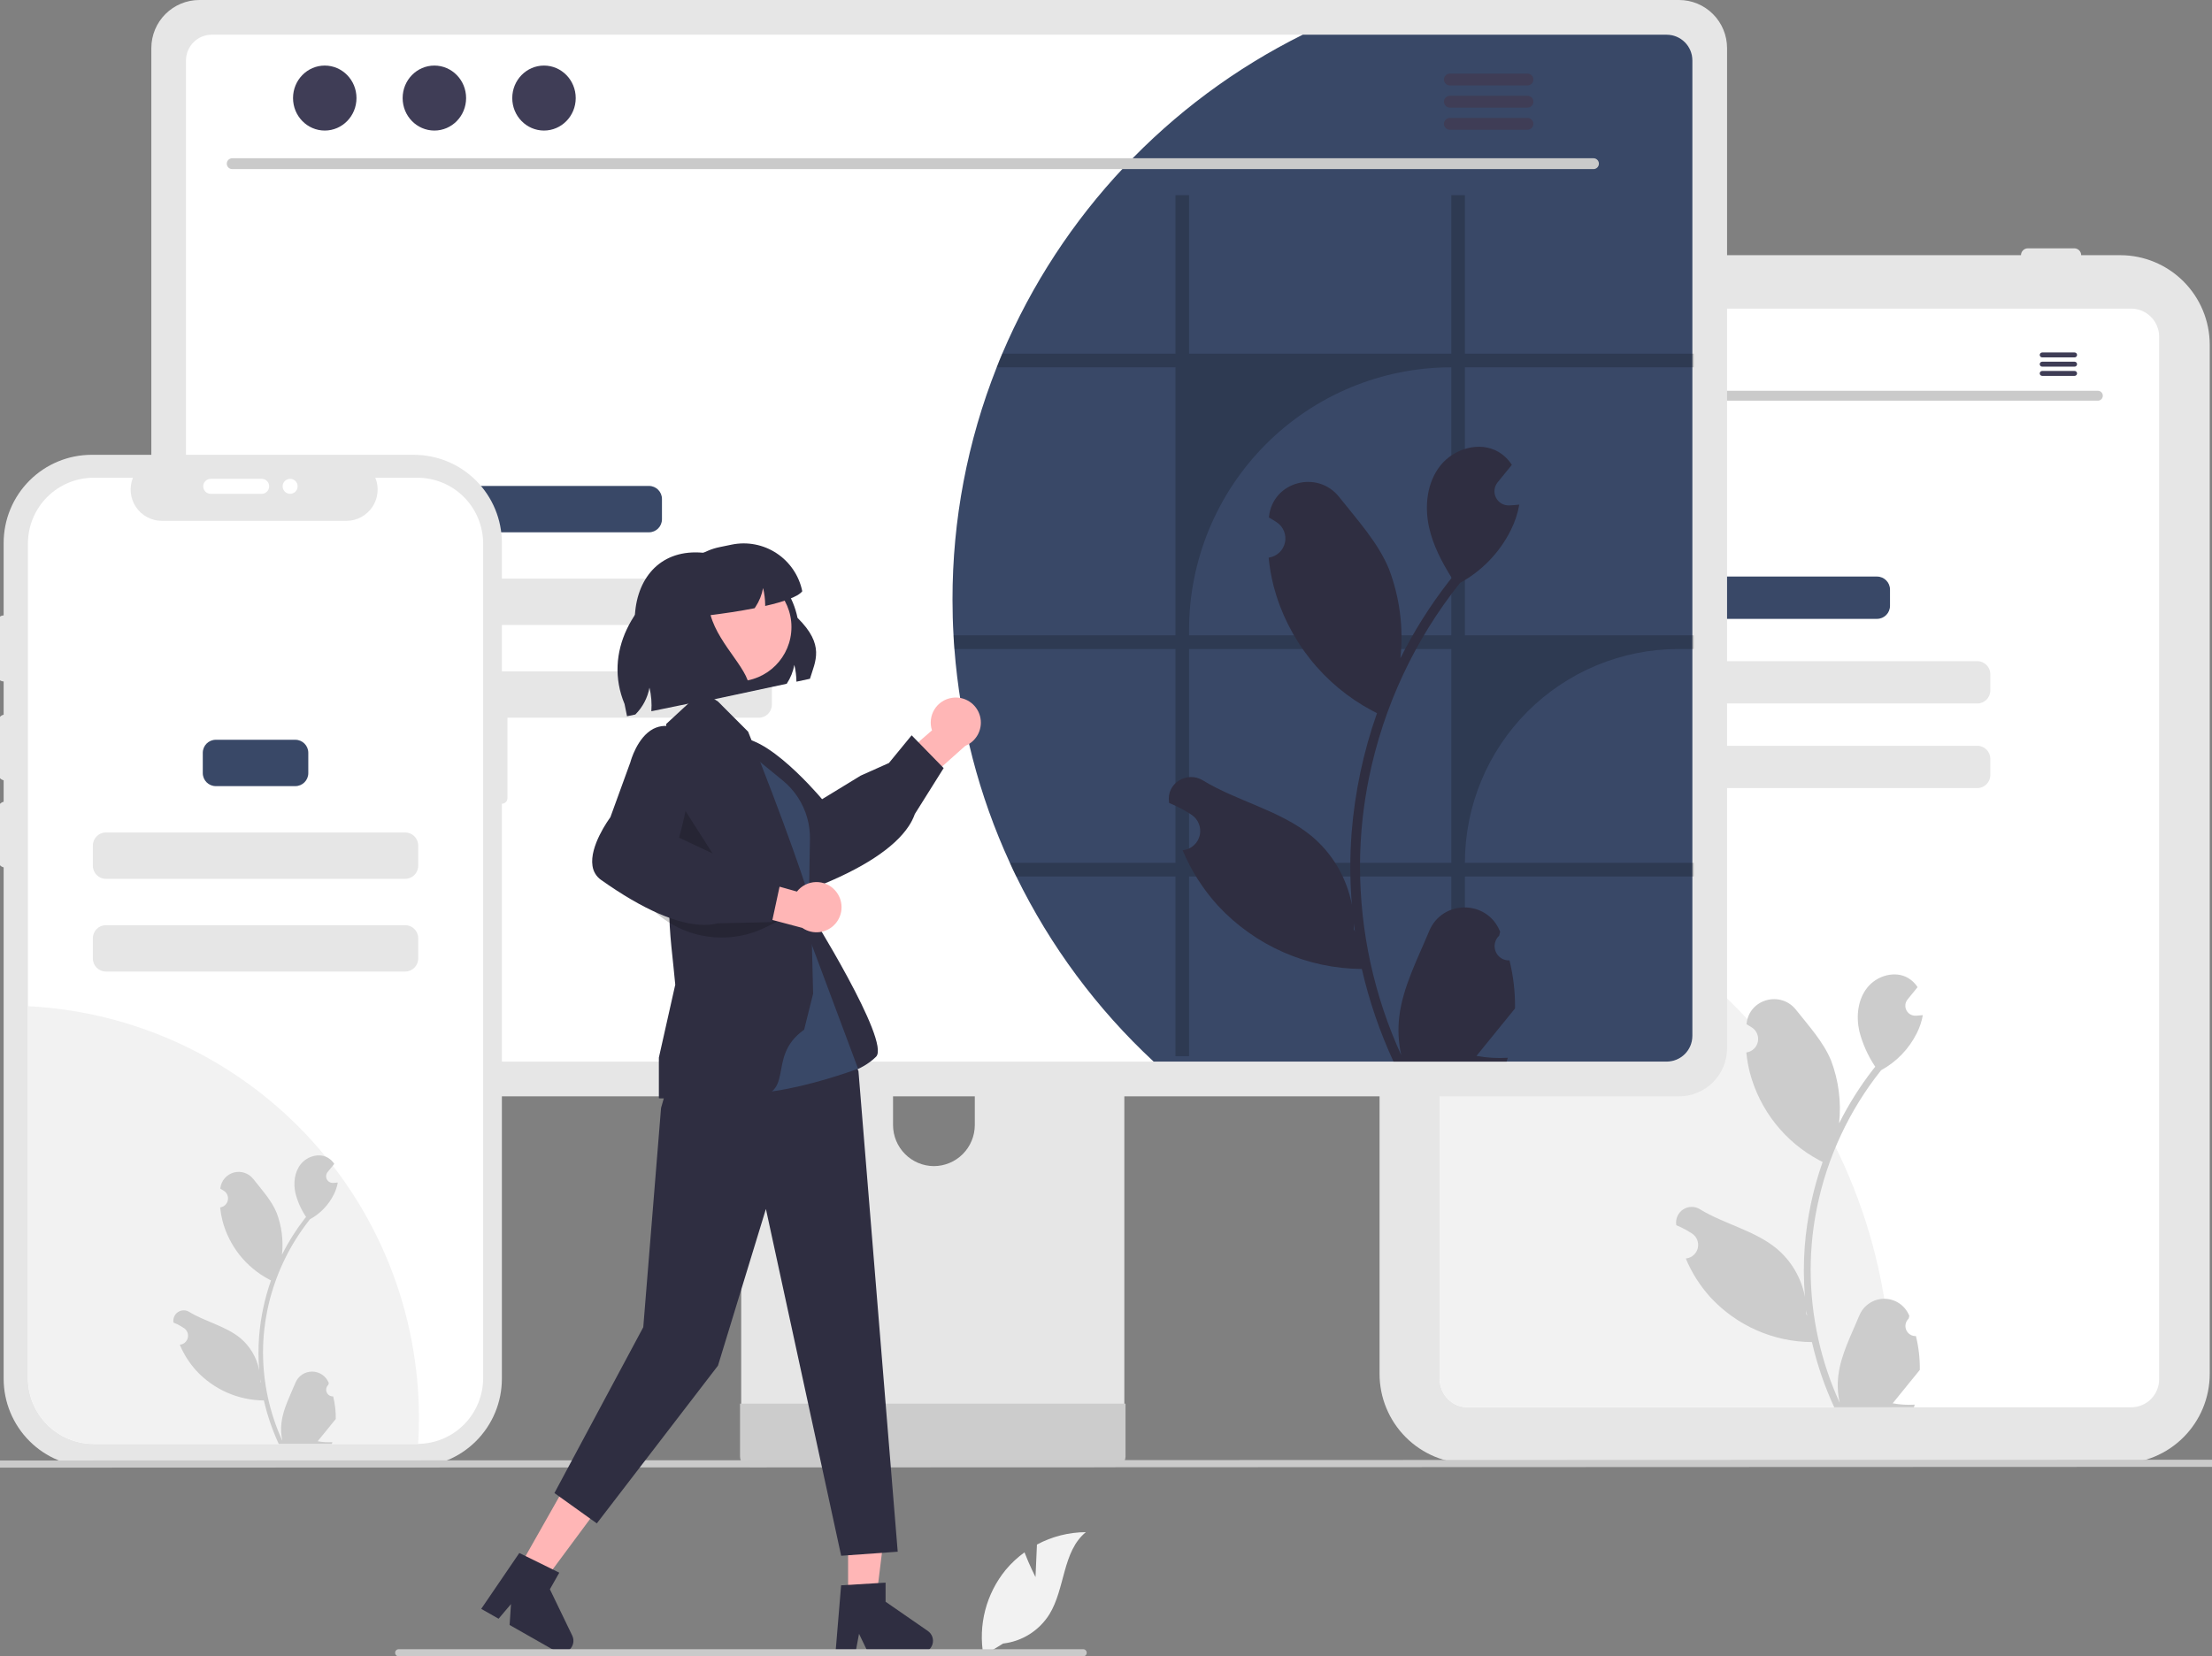 <svg width="239" height="179" viewBox="0 0 239 179" fill="none" xmlns="http://www.w3.org/2000/svg">
<rect x="0" y="0" width="239" height="179" fill="#808080" stroke="none"/>
<g clip-path="url(#clip0_30_128)">
<path d="M229.097 158.158H158.715C156.155 158.156 153.7 157.135 151.889 155.321C150.078 153.507 149.06 151.048 149.057 148.482V37.255C149.06 34.689 150.078 32.23 151.889 30.416C153.7 28.602 156.155 27.581 158.715 27.578H229.097C231.657 27.581 234.112 28.602 235.923 30.416C237.734 32.23 238.752 34.689 238.755 37.255V148.482C238.752 151.048 237.734 153.507 235.923 155.321C234.112 157.135 231.657 158.156 229.097 158.158Z" fill="#E6E6E6"/>
<path d="M230.264 33.352H158.583C157.781 33.353 157.013 33.673 156.446 34.24C155.879 34.808 155.56 35.578 155.559 36.381V149.059C155.56 149.862 155.879 150.632 156.446 151.2C157.013 151.768 157.781 152.087 158.583 152.088H230.264C231.066 152.087 231.834 151.768 232.401 151.2C232.968 150.632 233.286 149.862 233.287 149.059V36.381C233.286 35.578 232.968 34.808 232.401 34.24C231.834 33.673 231.066 33.353 230.264 33.352Z" fill="white"/>
<path d="M160.436 27.578C160.436 27.382 160.514 27.194 160.652 27.055C160.791 26.916 160.979 26.838 161.174 26.838H166.199C166.395 26.838 166.583 26.916 166.721 27.055C166.86 27.194 166.938 27.382 166.938 27.578C166.938 27.774 166.86 27.963 166.721 28.102C166.583 28.24 166.395 28.318 166.199 28.318H161.174C160.979 28.318 160.791 28.24 160.652 28.101C160.514 27.962 160.436 27.774 160.436 27.578Z" fill="#E6E6E6"/>
<path d="M168.711 27.578C168.711 27.382 168.789 27.194 168.927 27.055C169.066 26.916 169.254 26.838 169.45 26.838H174.474C174.67 26.838 174.858 26.916 174.996 27.055C175.135 27.194 175.213 27.382 175.213 27.578C175.213 27.774 175.135 27.963 174.996 28.102C174.858 28.24 174.67 28.318 174.474 28.318H169.45C169.254 28.318 169.066 28.24 168.927 28.101C168.789 27.963 168.711 27.774 168.711 27.578Z" fill="#E6E6E6"/>
<path d="M218.362 27.578C218.363 27.382 218.441 27.194 218.579 27.055C218.718 26.916 218.905 26.838 219.101 26.838H224.126C224.322 26.838 224.509 26.916 224.648 27.055C224.787 27.194 224.864 27.382 224.864 27.578C224.864 27.774 224.787 27.963 224.648 28.102C224.509 28.24 224.322 28.318 224.126 28.318H219.101C218.905 28.318 218.718 28.24 218.579 28.101C218.441 27.963 218.363 27.774 218.362 27.578Z" fill="#E6E6E6"/>
<path d="M204.357 149.767C204.357 150.546 204.342 151.321 204.306 152.088H158.583C157.781 152.087 157.013 151.767 156.446 151.2C155.879 150.632 155.56 149.862 155.559 149.059V92.344C169.175 94.548 181.564 101.537 190.505 112.059C199.446 122.581 204.357 135.948 204.357 149.767Z" fill="#F2F2F2"/>
<path d="M202.804 62.308H185.751C184.975 62.308 184.346 62.938 184.346 63.716V65.472C184.346 66.25 184.975 66.88 185.751 66.88H202.804C203.58 66.88 204.209 66.25 204.209 65.472V63.716C204.209 62.938 203.58 62.308 202.804 62.308Z" fill="#394867"/>
<path d="M213.642 71.452H174.913C174.137 71.452 173.508 72.082 173.508 72.86V74.616C173.508 75.394 174.137 76.024 174.913 76.024H213.642C214.418 76.024 215.047 75.394 215.047 74.616V72.86C215.047 72.082 214.418 71.452 213.642 71.452Z" fill="#E6E6E6"/>
<path d="M213.642 80.596H174.913C174.137 80.596 173.508 81.226 173.508 82.004V83.76C173.508 84.538 174.137 85.168 174.913 85.168H213.642C214.418 85.168 215.047 84.538 215.047 83.76V82.004C215.047 81.226 214.418 80.596 213.642 80.596Z" fill="#E6E6E6"/>
<path d="M207.01 144.388C206.788 144.398 206.568 144.339 206.38 144.22C206.193 144.101 206.046 143.927 205.96 143.722C205.874 143.516 205.854 143.289 205.901 143.072C205.948 142.854 206.061 142.656 206.224 142.505L206.299 142.209C206.289 142.185 206.279 142.162 206.269 142.138C206.045 141.609 205.671 141.157 205.192 140.841C204.713 140.524 204.151 140.356 203.577 140.359C203.004 140.361 202.443 140.533 201.967 140.853C201.49 141.173 201.119 141.627 200.899 142.158C200.021 144.278 198.902 146.401 198.627 148.641C198.506 149.632 198.557 150.636 198.778 151.609C196.715 147.101 195.644 142.2 195.637 137.241C195.637 135.996 195.706 134.752 195.844 133.516C195.958 132.502 196.116 131.495 196.319 130.495C197.425 125.072 199.799 119.989 203.246 115.663C204.915 114.751 206.264 113.348 207.112 111.644C207.42 111.032 207.637 110.378 207.757 109.703C207.569 109.728 207.378 109.743 207.189 109.756C207.131 109.759 207.069 109.762 207.01 109.765L206.988 109.766C206.781 109.775 206.576 109.724 206.398 109.62C206.219 109.515 206.074 109.36 205.981 109.175C205.888 108.99 205.85 108.782 205.872 108.575C205.894 108.369 205.976 108.174 206.106 108.013C206.187 107.912 206.269 107.812 206.35 107.712C206.474 107.558 206.6 107.406 206.723 107.252C206.738 107.237 206.751 107.221 206.764 107.205C206.906 107.029 207.047 106.856 207.189 106.68C206.93 106.277 206.582 105.939 206.171 105.694C204.749 104.859 202.786 105.437 201.759 106.726C200.728 108.015 200.534 109.824 200.892 111.434C201.244 112.805 201.826 114.105 202.614 115.28C202.536 115.379 202.456 115.474 202.379 115.573C200.969 117.39 199.74 119.341 198.71 121.398C198.96 119.093 198.661 116.762 197.837 114.597C197.002 112.578 195.437 110.878 194.058 109.133C192.402 107.037 189.007 107.952 188.715 110.609C188.712 110.635 188.71 110.66 188.707 110.686C188.912 110.802 189.112 110.925 189.308 111.054C189.555 111.219 189.746 111.455 189.856 111.73C189.966 112.006 189.991 112.308 189.927 112.598C189.863 112.888 189.713 113.152 189.497 113.355C189.281 113.558 189.008 113.69 188.715 113.736L188.685 113.74C188.758 114.48 188.887 115.212 189.071 115.932C189.604 117.941 190.545 119.819 191.836 121.446C193.126 123.074 194.739 124.417 196.572 125.391C196.692 125.453 196.81 125.515 196.93 125.574C195.895 128.513 195.246 131.574 194.998 134.681C194.859 136.514 194.867 138.355 195.023 140.187L195.014 140.122C194.619 138.085 193.534 136.247 191.944 134.919C189.581 132.975 186.243 132.258 183.694 130.696C183.423 130.521 183.108 130.428 182.787 130.428C182.465 130.427 182.149 130.518 181.877 130.691C181.606 130.864 181.389 131.111 181.253 131.403C181.117 131.696 181.067 132.021 181.109 132.341C181.113 132.363 181.116 132.386 181.12 132.409C181.5 132.564 181.87 132.742 182.227 132.944C182.432 133.059 182.633 133.182 182.829 133.312C183.075 133.477 183.266 133.713 183.376 133.988C183.487 134.264 183.511 134.566 183.447 134.856C183.383 135.146 183.233 135.409 183.017 135.612C182.801 135.815 182.529 135.948 182.236 135.993L182.206 135.998C182.184 136.001 182.166 136.004 182.144 136.007C182.793 137.56 183.704 138.99 184.838 140.233C186.238 141.738 187.93 142.941 189.81 143.767C191.69 144.594 193.719 145.027 195.773 145.04H195.776C196.333 147.467 197.141 149.829 198.186 152.088H206.794C206.825 151.992 206.853 151.894 206.881 151.798C206.084 151.848 205.284 151.8 204.499 151.656C205.137 150.87 205.776 150.079 206.415 149.294C206.429 149.279 206.443 149.264 206.455 149.247C206.779 148.845 207.106 148.447 207.43 148.045L207.43 148.044C207.447 146.812 207.306 145.584 207.01 144.388L207.01 144.388ZM197.152 124.959L197.157 124.953L197.152 124.965V124.959ZM195.245 142.181L195.171 142.014C195.174 141.893 195.174 141.772 195.171 141.649C195.171 141.615 195.165 141.581 195.165 141.547C195.193 141.76 195.217 141.973 195.248 142.187L195.245 142.181Z" fill="#CCCCCC"/>
<path d="M226.681 43.3H162.165C162.026 43.297 161.893 43.239 161.795 43.139C161.698 43.039 161.643 42.905 161.643 42.765C161.643 42.625 161.698 42.491 161.795 42.391C161.893 42.291 162.026 42.233 162.165 42.23H226.681C226.82 42.233 226.953 42.291 227.051 42.391C227.148 42.491 227.203 42.625 227.203 42.765C227.203 42.905 227.148 43.039 227.051 43.139C226.953 43.239 226.82 43.297 226.681 43.3Z" fill="#CACACA"/>
<path d="M165.608 40.683C166.474 40.683 167.177 39.964 167.177 39.076C167.177 38.188 166.474 37.469 165.608 37.469C164.741 37.469 164.038 38.188 164.038 39.076C164.038 39.964 164.741 40.683 165.608 40.683Z" fill="#3F3D56"/>
<path d="M171.029 40.683C171.896 40.683 172.598 39.964 172.598 39.076C172.598 38.188 171.896 37.469 171.029 37.469C170.162 37.469 169.46 38.188 169.46 39.076C169.46 39.964 170.162 40.683 171.029 40.683Z" fill="#3F3D56"/>
<path d="M176.45 40.683C177.317 40.683 178.019 39.964 178.019 39.076C178.019 38.188 177.317 37.469 176.45 37.469C175.583 37.469 174.881 38.188 174.881 39.076C174.881 39.964 175.583 40.683 176.45 40.683Z" fill="#3F3D56"/>
<path d="M224.159 38.09H220.647C220.578 38.091 220.511 38.12 220.463 38.17C220.414 38.219 220.387 38.286 220.387 38.356C220.387 38.426 220.414 38.493 220.463 38.543C220.511 38.593 220.578 38.621 220.647 38.623H224.159C224.229 38.621 224.295 38.593 224.344 38.543C224.393 38.493 224.42 38.426 224.42 38.356C224.42 38.286 224.393 38.219 224.344 38.17C224.295 38.12 224.229 38.091 224.159 38.09Z" fill="#3F3D56"/>
<path d="M224.159 39.09H220.647C220.578 39.091 220.511 39.12 220.463 39.17C220.414 39.219 220.387 39.286 220.387 39.356C220.387 39.426 220.414 39.493 220.463 39.543C220.511 39.593 220.578 39.621 220.647 39.623H224.159C224.229 39.621 224.295 39.593 224.344 39.543C224.393 39.493 224.42 39.426 224.42 39.356C224.42 39.286 224.393 39.219 224.344 39.17C224.295 39.12 224.229 39.091 224.159 39.09Z" fill="#3F3D56"/>
<path d="M224.159 40.089H220.647C220.578 40.09 220.511 40.118 220.463 40.168C220.414 40.218 220.387 40.285 220.387 40.355C220.387 40.425 220.414 40.492 220.463 40.541C220.511 40.591 220.578 40.62 220.647 40.621H224.159C224.229 40.62 224.295 40.591 224.344 40.541C224.393 40.492 224.42 40.425 224.42 40.355C224.42 40.285 224.393 40.218 224.344 40.168C224.295 40.118 224.229 40.09 224.159 40.089Z" fill="#3F3D56"/>
<path d="M119.483 92.386H82.079C81.55 92.387 81.043 92.599 80.669 92.974C80.295 93.349 80.086 93.858 80.086 94.388V153.587H121.481V94.388C121.481 94.125 121.43 93.865 121.329 93.622C121.229 93.379 121.082 93.158 120.896 92.972C120.711 92.787 120.49 92.639 120.248 92.539C120.006 92.438 119.746 92.386 119.483 92.386ZM100.907 126.023C99.737 126.017 98.617 125.549 97.79 124.72C96.963 123.892 96.496 122.769 96.49 121.597V114.769C96.491 113.596 96.957 112.472 97.785 111.643C98.613 110.814 99.736 110.348 100.907 110.348C102.078 110.348 103.201 110.814 104.029 111.643C104.857 112.472 105.323 113.596 105.324 114.769V121.597C105.318 122.769 104.851 123.892 104.024 124.72C103.197 125.549 102.077 126.017 100.907 126.023Z" fill="#E6E6E6"/>
<path d="M79.958 151.693V157.405C79.959 157.701 80.076 157.984 80.285 158.194C80.494 158.403 80.777 158.521 81.073 158.521H120.495C120.79 158.52 121.073 158.402 121.282 158.193C121.49 157.984 121.608 157.701 121.61 157.405V151.693L79.958 151.693Z" fill="#CCCCCC"/>
<path d="M181.422 0H21.533C20.159 0.002 18.842 0.55 17.871 1.523C16.899 2.496 16.353 3.816 16.351 5.192V113.288C16.352 114.665 16.898 115.985 17.87 116.958C18.841 117.931 20.159 118.479 21.533 118.48H181.422C182.796 118.479 184.113 117.931 185.084 116.958C186.056 115.985 186.602 114.665 186.604 113.288V5.192C186.602 3.816 186.055 2.496 185.083 1.523C184.112 0.55 182.795 0.002 181.422 0Z" fill="#E6E6E6"/>
<path d="M180.087 3.75H22.869C22.133 3.751 21.428 4.045 20.909 4.567C20.389 5.089 20.097 5.795 20.097 6.532V111.949C20.098 112.685 20.391 113.391 20.91 113.911C21.43 114.432 22.134 114.725 22.869 114.726H180.087C180.822 114.725 181.526 114.432 182.045 113.911C182.565 113.391 182.857 112.685 182.858 111.949V6.532C182.858 5.795 182.566 5.089 182.047 4.567C181.527 4.045 180.823 3.751 180.087 3.75Z" fill="white"/>
<path d="M182.858 6.532V111.949C182.857 112.685 182.565 113.391 182.045 113.911C181.526 114.432 180.822 114.725 180.087 114.726H124.648C118.515 109.028 113.484 102.245 109.806 94.719C109.564 94.234 109.334 93.743 109.115 93.247C105.764 85.962 103.735 78.137 103.123 70.139C103.082 69.649 103.048 69.158 103.025 68.662C102.95 67.391 102.915 66.104 102.915 64.811C102.904 56.212 104.525 47.688 107.692 39.695C107.882 39.199 108.084 38.708 108.291 38.217C114.664 23.216 126.179 10.992 140.758 3.75H180.087C180.823 3.751 181.527 4.045 182.047 4.567C182.567 5.089 182.858 5.795 182.858 6.532Z" fill="#394867"/>
<path d="M172.184 18.274H25.075C24.922 18.271 24.777 18.208 24.67 18.098C24.562 17.988 24.503 17.841 24.503 17.688C24.503 17.535 24.562 17.387 24.67 17.278C24.777 17.168 24.922 17.105 25.075 17.102H172.184C172.337 17.105 172.483 17.168 172.59 17.278C172.697 17.387 172.757 17.535 172.757 17.688C172.757 17.841 172.697 17.988 172.59 18.098C172.483 18.208 172.337 18.271 172.184 18.274Z" fill="#CACACA"/>
<path d="M35.089 14.109C36.983 14.109 38.517 12.537 38.517 10.598C38.517 8.659 36.983 7.086 35.089 7.086C33.196 7.086 31.661 8.659 31.661 10.598C31.661 12.537 33.196 14.109 35.089 14.109Z" fill="#3F3D56"/>
<path d="M46.933 14.109C48.826 14.109 50.361 12.537 50.361 10.598C50.361 8.659 48.826 7.086 46.933 7.086C45.039 7.086 43.504 8.659 43.504 10.598C43.504 12.537 45.039 14.109 46.933 14.109Z" fill="#3F3D56"/>
<path d="M58.776 14.109C60.67 14.109 62.205 12.537 62.205 10.598C62.205 8.659 60.67 7.086 58.776 7.086C56.883 7.086 55.348 8.659 55.348 10.598C55.348 12.537 56.883 14.109 58.776 14.109Z" fill="#3F3D56"/>
<path d="M165.053 7.957H156.64C156.473 7.96 156.314 8.029 156.197 8.148C156.081 8.268 156.015 8.428 156.015 8.595C156.015 8.762 156.081 8.923 156.197 9.042C156.314 9.161 156.473 9.23 156.64 9.233H165.053C165.22 9.23 165.379 9.161 165.495 9.042C165.612 8.923 165.677 8.762 165.677 8.595C165.677 8.428 165.612 8.268 165.495 8.148C165.379 8.029 165.22 7.96 165.053 7.957Z" fill="#3F3D56"/>
<path d="M165.053 10.352H156.64C156.473 10.356 156.314 10.425 156.197 10.544C156.081 10.663 156.015 10.824 156.015 10.991C156.015 11.158 156.081 11.318 156.197 11.438C156.314 11.557 156.473 11.626 156.64 11.629H165.053C165.22 11.626 165.379 11.557 165.495 11.438C165.612 11.318 165.677 11.158 165.677 10.991C165.677 10.824 165.612 10.663 165.495 10.544C165.379 10.425 165.22 10.356 165.053 10.352Z" fill="#3F3D56"/>
<path d="M165.053 12.745H156.64C156.473 12.748 156.314 12.817 156.197 12.936C156.081 13.056 156.015 13.216 156.015 13.383C156.015 13.55 156.081 13.711 156.197 13.83C156.314 13.95 156.473 14.018 156.64 14.021H165.053C165.22 14.018 165.379 13.95 165.495 13.83C165.612 13.711 165.677 13.55 165.677 13.383C165.677 13.216 165.612 13.056 165.495 12.936C165.379 12.817 165.22 12.748 165.053 12.745Z" fill="#3F3D56"/>
<path d="M70.118 52.515H49.546C48.77 52.515 48.141 53.145 48.141 53.923V56.117C48.141 56.894 48.77 57.525 49.546 57.525H70.118C70.894 57.525 71.523 56.894 71.523 56.117V53.923C71.523 53.145 70.894 52.515 70.118 52.515Z" fill="#394867"/>
<path d="M81.993 62.534H37.671C36.895 62.534 36.266 63.164 36.266 63.942V66.136C36.266 66.913 36.895 67.543 37.671 67.543H81.993C82.769 67.543 83.398 66.913 83.398 66.136V63.942C83.398 63.164 82.769 62.534 81.993 62.534Z" fill="#E6E6E6"/>
<path d="M81.993 72.553H37.671C36.895 72.553 36.266 73.183 36.266 73.96V76.154C36.266 76.932 36.895 77.562 37.671 77.562H81.993C82.769 77.562 83.398 76.932 83.398 76.154V73.96C83.398 73.183 82.769 72.553 81.993 72.553Z" fill="#E6E6E6"/>
<path d="M40.113 108.682C40.117 110.746 39.75 112.793 39.03 114.726H22.869C22.134 114.725 21.43 114.432 20.91 113.911C20.391 113.391 20.098 112.685 20.097 111.949V91.584C21 91.438 21.913 91.364 22.828 91.365C25.098 91.365 27.346 91.812 29.443 92.683C31.54 93.553 33.446 94.829 35.051 96.437C36.656 98.045 37.929 99.954 38.798 102.055C39.666 104.156 40.113 106.408 40.113 108.682Z" fill="#394867"/>
<path opacity="0.2" d="M183.002 39.695V38.218H158.279V21.09H156.81V38.218H128.474V21.09H127.005V38.218H108.291C108.084 38.708 107.882 39.199 107.692 39.695H127.005V68.662H103.025C103.048 69.158 103.082 69.649 103.123 70.139H127.005V93.247H109.115C109.334 93.743 109.564 94.234 109.806 94.719H127.005V114.143H128.474V94.719H156.81V114.143H158.279V94.719H183.002V93.247H158.279V93.247C158.279 90.212 158.876 87.207 160.035 84.404C161.194 81.6 162.893 79.053 165.034 76.907C167.176 74.762 169.719 73.059 172.517 71.898C175.315 70.737 178.314 70.139 181.343 70.139H183.002V68.662H158.279V39.695H183.002ZM156.81 93.247H128.474V70.139H156.81V93.247ZM156.81 68.662H128.474V68.084C128.474 60.555 131.459 53.334 136.773 48.01C142.087 42.686 149.295 39.695 156.81 39.695H156.81V68.662Z" fill="black"/>
<path d="M163.096 103.789C162.781 103.804 162.469 103.721 162.202 103.552C161.935 103.382 161.727 103.135 161.605 102.843C161.483 102.552 161.454 102.229 161.521 101.92C161.588 101.611 161.749 101.33 161.981 101.116C162.019 100.961 162.047 100.85 162.086 100.695C162.072 100.662 162.058 100.628 162.044 100.595C160.627 97.208 155.823 97.232 154.417 100.623C153.17 103.633 151.582 106.648 151.191 109.831C151.018 111.237 151.091 112.664 151.405 114.045C148.475 107.642 146.954 100.683 146.944 93.639C146.944 91.871 147.042 90.105 147.238 88.349C147.4 86.909 147.625 85.479 147.913 84.059C149.483 76.357 152.855 69.138 157.751 62.994C160.12 61.699 162.037 59.707 163.241 57.287C163.678 56.417 163.986 55.488 164.157 54.53C163.89 54.565 163.618 54.587 163.351 54.604C163.268 54.609 163.18 54.613 163.097 54.617L163.065 54.619C162.772 54.632 162.48 54.56 162.226 54.411C161.973 54.262 161.767 54.043 161.635 53.78C161.502 53.517 161.449 53.221 161.48 52.928C161.512 52.635 161.627 52.358 161.812 52.129C161.928 51.987 162.043 51.844 162.159 51.702C162.334 51.483 162.514 51.267 162.689 51.048C162.709 51.027 162.728 51.005 162.746 50.982C162.948 50.732 163.149 50.486 163.351 50.236C162.983 49.664 162.488 49.184 161.905 48.835C159.885 47.65 157.098 48.471 155.638 50.302C154.175 52.132 153.899 54.701 154.407 56.988C154.841 58.946 155.787 60.742 156.852 62.45C156.743 62.59 156.629 62.726 156.519 62.867C154.516 65.447 152.771 68.217 151.308 71.138C151.664 67.866 151.239 64.555 150.069 61.48C148.883 58.613 146.659 56.199 144.702 53.72C142.35 50.743 137.528 52.043 137.114 55.816C137.11 55.853 137.106 55.889 137.102 55.926C137.393 56.09 137.677 56.264 137.956 56.449C138.306 56.683 138.577 57.018 138.734 57.409C138.89 57.8 138.926 58.23 138.835 58.642C138.744 59.053 138.531 59.428 138.224 59.716C137.917 60.004 137.53 60.193 137.114 60.257L137.071 60.263C137.175 61.313 137.358 62.354 137.619 63.376C138.375 66.23 139.712 68.896 141.545 71.208C143.378 73.52 145.669 75.427 148.272 76.811C148.443 76.898 148.609 76.986 148.78 77.07C147.31 81.244 146.388 85.591 146.037 90.004C145.838 92.607 145.85 95.222 146.072 97.823L146.059 97.731C145.498 94.838 143.958 92.228 141.699 90.342C138.343 87.58 133.603 86.563 129.983 84.344C128.24 83.275 126.007 84.656 126.311 86.68C126.316 86.712 126.321 86.745 126.326 86.777C126.866 86.997 127.391 87.251 127.899 87.536C128.19 87.701 128.475 87.875 128.753 88.06C129.103 88.294 129.374 88.629 129.531 89.02C129.688 89.411 129.723 89.841 129.632 90.252C129.541 90.664 129.328 91.038 129.021 91.326C128.714 91.615 128.327 91.803 127.911 91.868L127.869 91.874C127.838 91.879 127.812 91.883 127.781 91.887C128.703 94.093 129.997 96.123 131.607 97.889C133.595 100.026 135.998 101.734 138.669 102.908C141.339 104.082 144.221 104.697 147.137 104.716H147.141C147.933 108.162 149.08 111.517 150.564 114.726H162.79C162.834 114.59 162.873 114.449 162.913 114.313C161.781 114.384 160.645 114.317 159.53 114.111C160.437 112.996 161.344 111.872 162.251 110.757C162.271 110.736 162.29 110.714 162.308 110.691C162.768 110.12 163.233 109.554 163.693 108.983L163.693 108.983C163.717 107.233 163.517 105.488 163.097 103.79L163.096 103.789ZM149.096 76.196L149.102 76.187L149.096 76.205V76.196ZM146.388 100.655L146.283 100.418C146.287 100.247 146.287 100.075 146.283 99.9C146.283 99.851 146.274 99.803 146.274 99.755C146.313 100.058 146.348 100.361 146.392 100.664L146.388 100.655Z" fill="#2F2E41"/>
<path d="M54.227 75.141V58.679C54.227 56.152 53.225 53.728 51.441 51.941C49.658 50.154 47.239 49.151 44.717 49.151H9.904C7.382 49.151 4.963 50.154 3.179 51.941C1.396 53.728 0.394 56.152 0.394 58.679V148.993C0.394 151.52 1.396 153.944 3.179 155.731C4.963 157.518 7.382 158.522 9.904 158.522H44.717C45.965 158.522 47.202 158.275 48.356 157.796C49.51 157.317 50.558 156.616 51.441 155.731C52.324 154.846 53.025 153.796 53.503 152.64C53.981 151.484 54.227 150.245 54.227 148.993V86.86C54.386 86.86 54.538 86.796 54.651 86.683C54.763 86.571 54.827 86.418 54.827 86.259V75.742C54.827 75.583 54.763 75.43 54.651 75.317C54.538 75.205 54.386 75.141 54.227 75.141Z" fill="#E6E6E6"/>
<path d="M52.203 58.744V148.928C52.203 150.802 51.465 152.599 50.15 153.931C48.835 155.262 47.049 156.02 45.179 156.04C45.153 156.043 45.127 156.044 45.101 156.043H10.119C8.236 156.043 6.43 155.293 5.098 153.959C3.766 152.625 3.018 150.815 3.018 148.928V58.744C3.018 56.857 3.766 55.048 5.098 53.713C6.43 52.379 8.236 51.63 10.119 51.629H14.364C14.156 52.143 14.076 52.7 14.133 53.251C14.19 53.803 14.38 54.332 14.689 54.792C14.998 55.252 15.415 55.629 15.903 55.89C16.391 56.151 16.936 56.288 17.489 56.288H37.433C37.986 56.287 38.53 56.149 39.018 55.888C39.505 55.627 39.921 55.25 40.23 54.79C40.538 54.33 40.729 53.801 40.785 53.25C40.842 52.699 40.763 52.143 40.555 51.629H45.101C46.985 51.63 48.791 52.379 50.123 53.713C51.454 55.048 52.203 56.857 52.203 58.744Z" fill="white"/>
<path d="M45.267 153.26C45.267 154.194 45.237 155.121 45.179 156.04C45.153 156.043 45.127 156.044 45.101 156.043H10.119C8.236 156.043 6.43 155.293 5.098 153.959C3.766 152.625 3.018 150.815 3.018 148.928V108.738C14.416 109.314 25.157 114.256 33.02 122.543C40.884 130.829 45.268 141.826 45.267 153.26Z" fill="#F2F2F2"/>
<path d="M0.586 84.351C0.371 84.351 0.166 84.265 0.014 84.113C-0.138 83.961 -0.223 83.755 -0.223 83.54V78.025C-0.223 77.81 -0.138 77.603 0.014 77.451C0.165 77.299 0.371 77.214 0.586 77.214C0.801 77.214 1.007 77.299 1.159 77.451C1.31 77.603 1.396 77.81 1.396 78.025V83.54C1.395 83.755 1.31 83.961 1.158 84.113C1.006 84.265 0.801 84.351 0.586 84.351Z" fill="#E6E6E6"/>
<path d="M31.906 79.947H23.315C22.539 79.947 21.91 80.578 21.91 81.355V83.549C21.91 84.326 22.539 84.957 23.315 84.957H31.906C32.682 84.957 33.311 84.326 33.311 83.549V81.355C33.311 80.578 32.682 79.947 31.906 79.947Z" fill="#394867"/>
<path d="M43.781 89.966H11.44C10.664 89.966 10.035 90.596 10.035 91.374V93.568C10.035 94.345 10.664 94.975 11.44 94.975H43.781C44.556 94.975 45.186 94.345 45.186 93.568V91.374C45.186 90.596 44.556 89.966 43.781 89.966Z" fill="#E6E6E6"/>
<path d="M43.781 99.985H11.44C10.664 99.985 10.035 100.615 10.035 101.392V103.586C10.035 104.364 10.664 104.994 11.44 104.994H43.781C44.556 104.994 45.186 104.364 45.186 103.586V101.392C45.186 100.615 44.556 99.985 43.781 99.985Z" fill="#E6E6E6"/>
<path d="M35.999 150.911C35.851 150.918 35.705 150.879 35.579 150.799C35.454 150.72 35.356 150.604 35.299 150.467C35.242 150.33 35.228 150.179 35.26 150.034C35.291 149.889 35.367 149.757 35.475 149.656L35.525 149.459C35.518 149.443 35.512 149.428 35.505 149.412C35.356 149.059 35.106 148.758 34.787 148.547C34.468 148.336 34.094 148.224 33.711 148.226C33.329 148.227 32.956 148.342 32.638 148.555C32.32 148.769 32.073 149.071 31.926 149.425C31.341 150.838 30.596 152.253 30.412 153.746C30.331 154.406 30.365 155.075 30.513 155.724C29.138 152.719 28.424 149.453 28.419 146.148C28.419 145.318 28.465 144.49 28.557 143.665C28.633 142.989 28.739 142.318 28.874 141.652C29.611 138.038 31.193 134.65 33.49 131.767C34.602 131.159 35.502 130.225 36.067 129.089C36.272 128.681 36.417 128.245 36.497 127.795C36.371 127.812 36.244 127.822 36.118 127.83C36.08 127.832 36.038 127.834 35.999 127.836L35.984 127.837C35.847 127.843 35.71 127.809 35.591 127.739C35.472 127.67 35.375 127.567 35.313 127.443C35.251 127.32 35.226 127.181 35.241 127.044C35.255 126.906 35.31 126.776 35.397 126.668C35.451 126.602 35.505 126.535 35.559 126.468C35.642 126.365 35.726 126.264 35.808 126.161C35.818 126.151 35.826 126.141 35.835 126.13C35.929 126.013 36.024 125.898 36.118 125.78C35.946 125.512 35.714 125.287 35.44 125.123C34.492 124.567 33.184 124.952 32.499 125.811C31.812 126.67 31.683 127.875 31.921 128.949C32.156 129.862 32.544 130.729 33.069 131.512C33.017 131.578 32.964 131.642 32.913 131.707C31.973 132.918 31.154 134.218 30.467 135.589C30.634 134.053 30.435 132.5 29.886 131.056C29.329 129.711 28.286 128.578 27.367 127.415C27.124 127.103 26.794 126.87 26.419 126.745C26.044 126.621 25.64 126.61 25.259 126.715C24.878 126.821 24.536 127.037 24.278 127.336C24.019 127.636 23.855 128.006 23.806 128.399C23.804 128.416 23.803 128.433 23.801 128.45C23.937 128.527 24.071 128.609 24.201 128.696C24.366 128.806 24.493 128.963 24.567 129.146C24.64 129.33 24.657 129.531 24.614 129.725C24.571 129.918 24.471 130.093 24.327 130.229C24.183 130.364 24.002 130.453 23.806 130.483L23.786 130.486C23.835 130.978 23.921 131.467 24.043 131.946C24.398 133.286 25.026 134.537 25.886 135.622C26.746 136.706 27.821 137.602 29.043 138.251C29.123 138.292 29.201 138.333 29.281 138.372C28.591 140.331 28.159 142.371 27.994 144.442C27.901 145.663 27.906 146.891 28.01 148.111L28.004 148.068C27.741 146.711 27.018 145.486 25.958 144.601C24.383 143.305 22.159 142.827 20.46 141.786C20.279 141.67 20.07 141.608 19.855 141.607C19.64 141.607 19.43 141.668 19.249 141.783C19.068 141.898 18.924 142.063 18.833 142.258C18.742 142.452 18.709 142.669 18.737 142.882L18.744 142.928C18.997 143.031 19.244 143.15 19.482 143.284C19.619 143.361 19.752 143.443 19.883 143.53C20.047 143.64 20.174 143.797 20.248 143.98C20.322 144.164 20.338 144.365 20.296 144.558C20.253 144.752 20.153 144.927 20.009 145.063C19.865 145.198 19.683 145.286 19.488 145.316L19.468 145.32C19.454 145.322 19.441 145.324 19.427 145.326C19.86 146.361 20.467 147.313 21.222 148.142C22.155 149.145 23.283 149.947 24.536 150.498C25.789 151.048 27.141 151.337 28.51 151.346H28.512C28.883 152.963 29.422 154.537 30.118 156.043H35.855C35.876 155.979 35.894 155.913 35.913 155.85C35.382 155.883 34.849 155.851 34.325 155.755C34.751 155.231 35.177 154.704 35.602 154.181C35.612 154.171 35.621 154.161 35.629 154.15C35.845 153.882 36.063 153.616 36.279 153.348L36.279 153.348C36.291 152.527 36.197 151.708 35.999 150.911L35.999 150.911ZM29.429 137.962L29.432 137.958L29.429 137.967V137.962ZM28.158 149.44L28.109 149.329C28.111 149.248 28.111 149.168 28.109 149.086C28.109 149.063 28.105 149.04 28.105 149.018C28.123 149.16 28.14 149.302 28.16 149.444L28.158 149.44Z" fill="#CCCCCC"/>
<path d="M0.424 73.645C0.21 73.645 0.004 73.559 -0.148 73.407C-0.3 73.255 -0.385 73.049 -0.385 72.834V67.319C-0.385 67.103 -0.3 66.897 -0.148 66.745C0.004 66.593 0.209 66.507 0.424 66.507C0.639 66.507 0.845 66.593 0.997 66.745C1.148 66.897 1.234 67.103 1.234 67.319V72.834C1.233 73.049 1.148 73.255 0.996 73.407C0.845 73.559 0.639 73.645 0.424 73.645Z" fill="#E6E6E6"/>
<path d="M21.958 52.557C21.958 52.342 22.044 52.136 22.195 51.984C22.347 51.832 22.553 51.746 22.768 51.746H28.273C28.487 51.746 28.693 51.831 28.845 51.983C28.997 52.136 29.082 52.342 29.082 52.557C29.082 52.772 28.997 52.978 28.845 53.131C28.693 53.283 28.487 53.368 28.273 53.368H22.768C22.553 53.368 22.347 53.282 22.195 53.13C22.044 52.978 21.958 52.772 21.958 52.557Z" fill="white"/>
<path d="M0.586 93.759C0.371 93.759 0.166 93.674 0.014 93.522C-0.138 93.37 -0.223 93.163 -0.223 92.948V87.433C-0.223 87.218 -0.138 87.012 0.014 86.859C0.165 86.707 0.371 86.622 0.586 86.622C0.801 86.622 1.007 86.707 1.159 86.859C1.31 87.012 1.396 87.218 1.396 87.433V92.948C1.395 93.163 1.31 93.37 1.158 93.522C1.006 93.674 0.801 93.759 0.586 93.759Z" fill="#E6E6E6"/>
<path d="M31.349 53.368C31.796 53.368 32.158 53.005 32.158 52.557C32.158 52.109 31.796 51.746 31.349 51.746C30.902 51.746 30.539 52.109 30.539 52.557C30.539 53.005 30.902 53.368 31.349 53.368Z" fill="white"/>
<path d="M246.888 158.519L-30.868 158.619C-30.97 158.619 -31.068 158.578 -31.14 158.506C-31.212 158.433 -31.253 158.335 -31.253 158.233C-31.253 158.131 -31.212 158.032 -31.14 157.96C-31.068 157.888 -30.97 157.847 -30.868 157.847L246.888 157.747C246.99 157.747 247.088 157.788 247.16 157.86C247.232 157.932 247.273 158.031 247.273 158.133C247.273 158.236 247.232 158.334 247.16 158.406C247.088 158.479 246.99 158.519 246.888 158.519Z" fill="#CACACA"/>
<path d="M87.514 73.355L86.053 73.669C86.044 73.056 85.968 72.447 85.826 71.851C85.693 72.581 85.413 73.276 85.004 73.893L76.624 75.686L68.58 67.18C68.567 62.927 70.925 59.696 75.151 59.696C75.406 59.696 75.67 59.708 75.937 59.732C78.22 59.349 80.563 59.869 82.472 61.182C84.38 62.495 85.706 64.499 86.17 66.771C89.166 69.726 88.079 71.464 87.514 73.355Z" fill="#2F2E41"/>
<path d="M91.634 172.826H94.673L96.12 161.08L91.633 161.081L91.634 172.826Z" fill="#FFB6B6"/>
<path d="M90.88 171.324L95.685 171.036V173.099L100.253 176.26C100.478 176.416 100.648 176.64 100.738 176.9C100.827 177.159 100.831 177.441 100.75 177.703C100.668 177.965 100.505 178.195 100.284 178.357C100.063 178.52 99.796 178.608 99.522 178.608H93.802L92.816 176.568L92.431 178.608H90.274L90.88 171.324Z" fill="#2F2E41"/>
<path d="M56.025 169.511L58.669 171.014L65.712 161.513L61.81 159.295L56.025 169.511Z" fill="#FFB6B6"/>
<path d="M56.11 167.832L60.43 169.958L59.414 171.752L61.83 176.759C61.95 177.007 61.987 177.286 61.937 177.556C61.887 177.826 61.752 178.073 61.552 178.26C61.352 178.448 61.097 178.567 60.824 178.599C60.552 178.632 60.277 178.576 60.038 178.441L55.063 175.612L55.21 173.351L53.871 174.935L51.995 173.868L56.11 167.832Z" fill="#2F2E41"/>
<path d="M102.869 75.413C102.479 75.469 102.107 75.611 101.778 75.827C101.449 76.043 101.171 76.329 100.964 76.665C100.757 77 100.626 77.377 100.581 77.768C100.535 78.16 100.575 78.557 100.699 78.931L96.048 82.964L97.805 86.394L104.293 80.606C104.907 80.355 105.408 79.888 105.701 79.293C105.994 78.698 106.059 78.015 105.883 77.375C105.708 76.735 105.304 76.182 104.748 75.82C104.193 75.459 103.524 75.314 102.869 75.413H102.869Z" fill="#FFB6B6"/>
<path d="M98.185 89.282C96.634 91.636 93.156 93.91 87.996 95.925C87.711 96.04 87.406 96.094 87.1 96.084C86.793 96.073 86.492 96 86.216 95.867C84.268 94.979 83.02 91.678 82.903 91.358L79.131 86.26C79.064 86.186 77.3 84.181 77.502 82.209C77.547 81.796 77.682 81.397 77.895 81.041C78.109 80.685 78.397 80.379 78.74 80.145C81.595 78.024 87.994 85.389 88.825 86.369L93.001 83.819L96.044 82.459L98.5 79.464L101.959 83.007L98.848 87.966C98.682 88.43 98.46 88.872 98.185 89.282Z" fill="#2F2E41"/>
<path d="M87.338 98.314C87.338 98.314 96.275 112.576 94.656 114.199C93.036 115.821 90.517 116.247 90.517 116.247L84.941 109.008L87.338 98.314Z" fill="#2F2E41"/>
<path d="M79.436 78.836L83.648 81.691C85.606 83.017 87.078 84.948 87.842 87.189C88.606 89.43 88.62 91.859 87.881 94.109L86.695 97.719L79.436 78.836Z" fill="#2F2E41"/>
<path d="M71.988 117.767L71.425 119.732L69.504 143.429L59.904 161.353L64.485 164.632L77.576 147.582L82.754 130.652L90.886 168.13L96.995 167.692L92.752 115.73L84.701 101.104L71.988 117.767Z" fill="#2F2E41"/>
<path d="M78.72 79.554L84.582 84.354C85.868 85.407 86.795 86.837 87.232 88.442C87.431 89.172 87.525 89.926 87.512 90.681L87.338 101.104L92.713 115.496C92.713 115.496 78.141 121.011 76.198 116.145C74.255 111.279 78.72 79.554 78.72 79.554Z" fill="#394867"/>
<path d="M80.473 118.671C73.194 118.671 71.419 118.726 71.305 118.703L71.189 118.679V114.293L72.96 106.412C72.753 103.966 72.268 100.739 72.312 97.977C72.471 87.993 71.981 78.24 71.981 78.24L75.834 74.677L77.584 75.818L80.831 79.071C84.605 88.376 87.599 97.136 87.618 97.699L87.855 107.386L86.884 111.279C82.489 114.387 86.504 118.671 80.473 118.671Z" fill="#2F2E41"/>
<path opacity="0.2" d="M73.614 86.938L72.729 92.472L78.72 94.948L73.614 86.938Z" fill="black"/>
<path d="M79.649 73.639C82.888 73.639 85.514 71.008 85.514 67.762C85.514 64.516 82.888 61.886 79.649 61.886C76.409 61.886 73.783 64.516 73.783 67.762C73.783 71.008 76.409 73.639 79.649 73.639Z" fill="#FFB6B6"/>
<path opacity="0.2" d="M69.821 97.579C71.382 99.39 73.499 100.63 75.84 101.104C78.181 101.578 80.613 101.26 82.754 100.198L84.031 99.565L69.821 97.579Z" fill="black"/>
<path d="M90.231 96.226C89.97 95.932 89.647 95.698 89.285 95.542C88.924 95.386 88.533 95.312 88.139 95.324C87.746 95.336 87.36 95.434 87.009 95.611C86.657 95.789 86.349 96.041 86.106 96.351L80.183 94.685L78.295 98.044L86.692 100.279C87.238 100.654 87.903 100.815 88.56 100.732C89.218 100.649 89.822 100.327 90.258 99.828C90.694 99.328 90.933 98.686 90.928 98.022C90.923 97.358 90.675 96.719 90.231 96.226H90.231Z" fill="#FFB6B6"/>
<path d="M76.099 99.954C73.283 99.954 69.473 98.3 64.951 95.096C64.698 94.921 64.485 94.696 64.325 94.434C64.164 94.172 64.06 93.88 64.018 93.576C63.684 91.458 65.746 88.596 65.948 88.321L68.115 82.359C68.14 82.262 68.838 79.682 70.592 78.764C70.961 78.575 71.367 78.467 71.781 78.45C72.196 78.432 72.609 78.504 72.993 78.662C76.333 79.88 73.725 89.289 73.367 90.522L77.792 92.609L80.601 94.404L84.449 94.807L83.405 99.651L77.561 99.783C77.082 99.9 76.591 99.957 76.099 99.954Z" fill="#2F2E41"/>
<path d="M86.683 63.896C86.213 64.508 84.595 65.049 82.674 65.486C82.677 65.446 82.677 65.406 82.677 65.366C82.668 64.754 82.591 64.144 82.45 63.549C82.317 64.278 82.037 64.973 81.627 65.591C81.597 65.637 81.566 65.683 81.532 65.729C79.884 66.055 78.141 66.307 76.775 66.476C77.714 69.865 81.314 72.645 80.924 74.705L70.375 76.864C70.44 76.008 70.372 75.147 70.173 74.311C69.971 75.414 69.438 76.428 68.644 77.217L67.748 77.402L67.481 76.083C65.167 70.514 68.392 64.812 73.678 61.863C74.62 60.448 76.083 59.464 77.748 59.127L79.064 58.856C79.895 58.686 80.751 58.681 81.583 58.842C82.415 59.003 83.208 59.327 83.915 59.795C84.623 60.263 85.231 60.866 85.706 61.57C86.181 62.273 86.513 63.064 86.683 63.896Z" fill="#2F2E41"/>
<path d="M111.883 170.434L112.039 166.919C113.665 166.049 115.479 165.589 117.323 165.579C114.785 167.658 115.102 171.665 113.382 174.46C112.838 175.328 112.107 176.062 111.242 176.608C110.377 177.155 109.401 177.499 108.385 177.615L106.261 178.918C105.97 177.29 106.034 175.619 106.449 174.018C106.865 172.418 107.622 170.927 108.668 169.648C109.262 168.936 109.943 168.302 110.695 167.761C111.203 169.105 111.883 170.434 111.883 170.434Z" fill="#F2F2F2"/>
<path d="M117.032 179H43.077C42.975 179 42.877 178.959 42.805 178.886C42.733 178.814 42.693 178.716 42.693 178.614C42.693 178.511 42.733 178.413 42.805 178.341C42.877 178.269 42.975 178.228 43.077 178.227H117.032C117.082 178.227 117.132 178.237 117.179 178.256C117.226 178.276 117.269 178.304 117.305 178.34C117.341 178.376 117.369 178.419 117.389 178.466C117.408 178.513 117.418 178.563 117.418 178.614C117.418 178.665 117.408 178.715 117.389 178.762C117.369 178.809 117.341 178.851 117.305 178.887C117.269 178.923 117.226 178.952 117.179 178.971C117.132 178.99 117.082 179 117.032 179Z" fill="#CACACA"/>
</g>
<defs>
<clipPath id="clip0_30_128">
<rect width="239" height="179" fill="white"/>
</clipPath>
</defs>
</svg>
